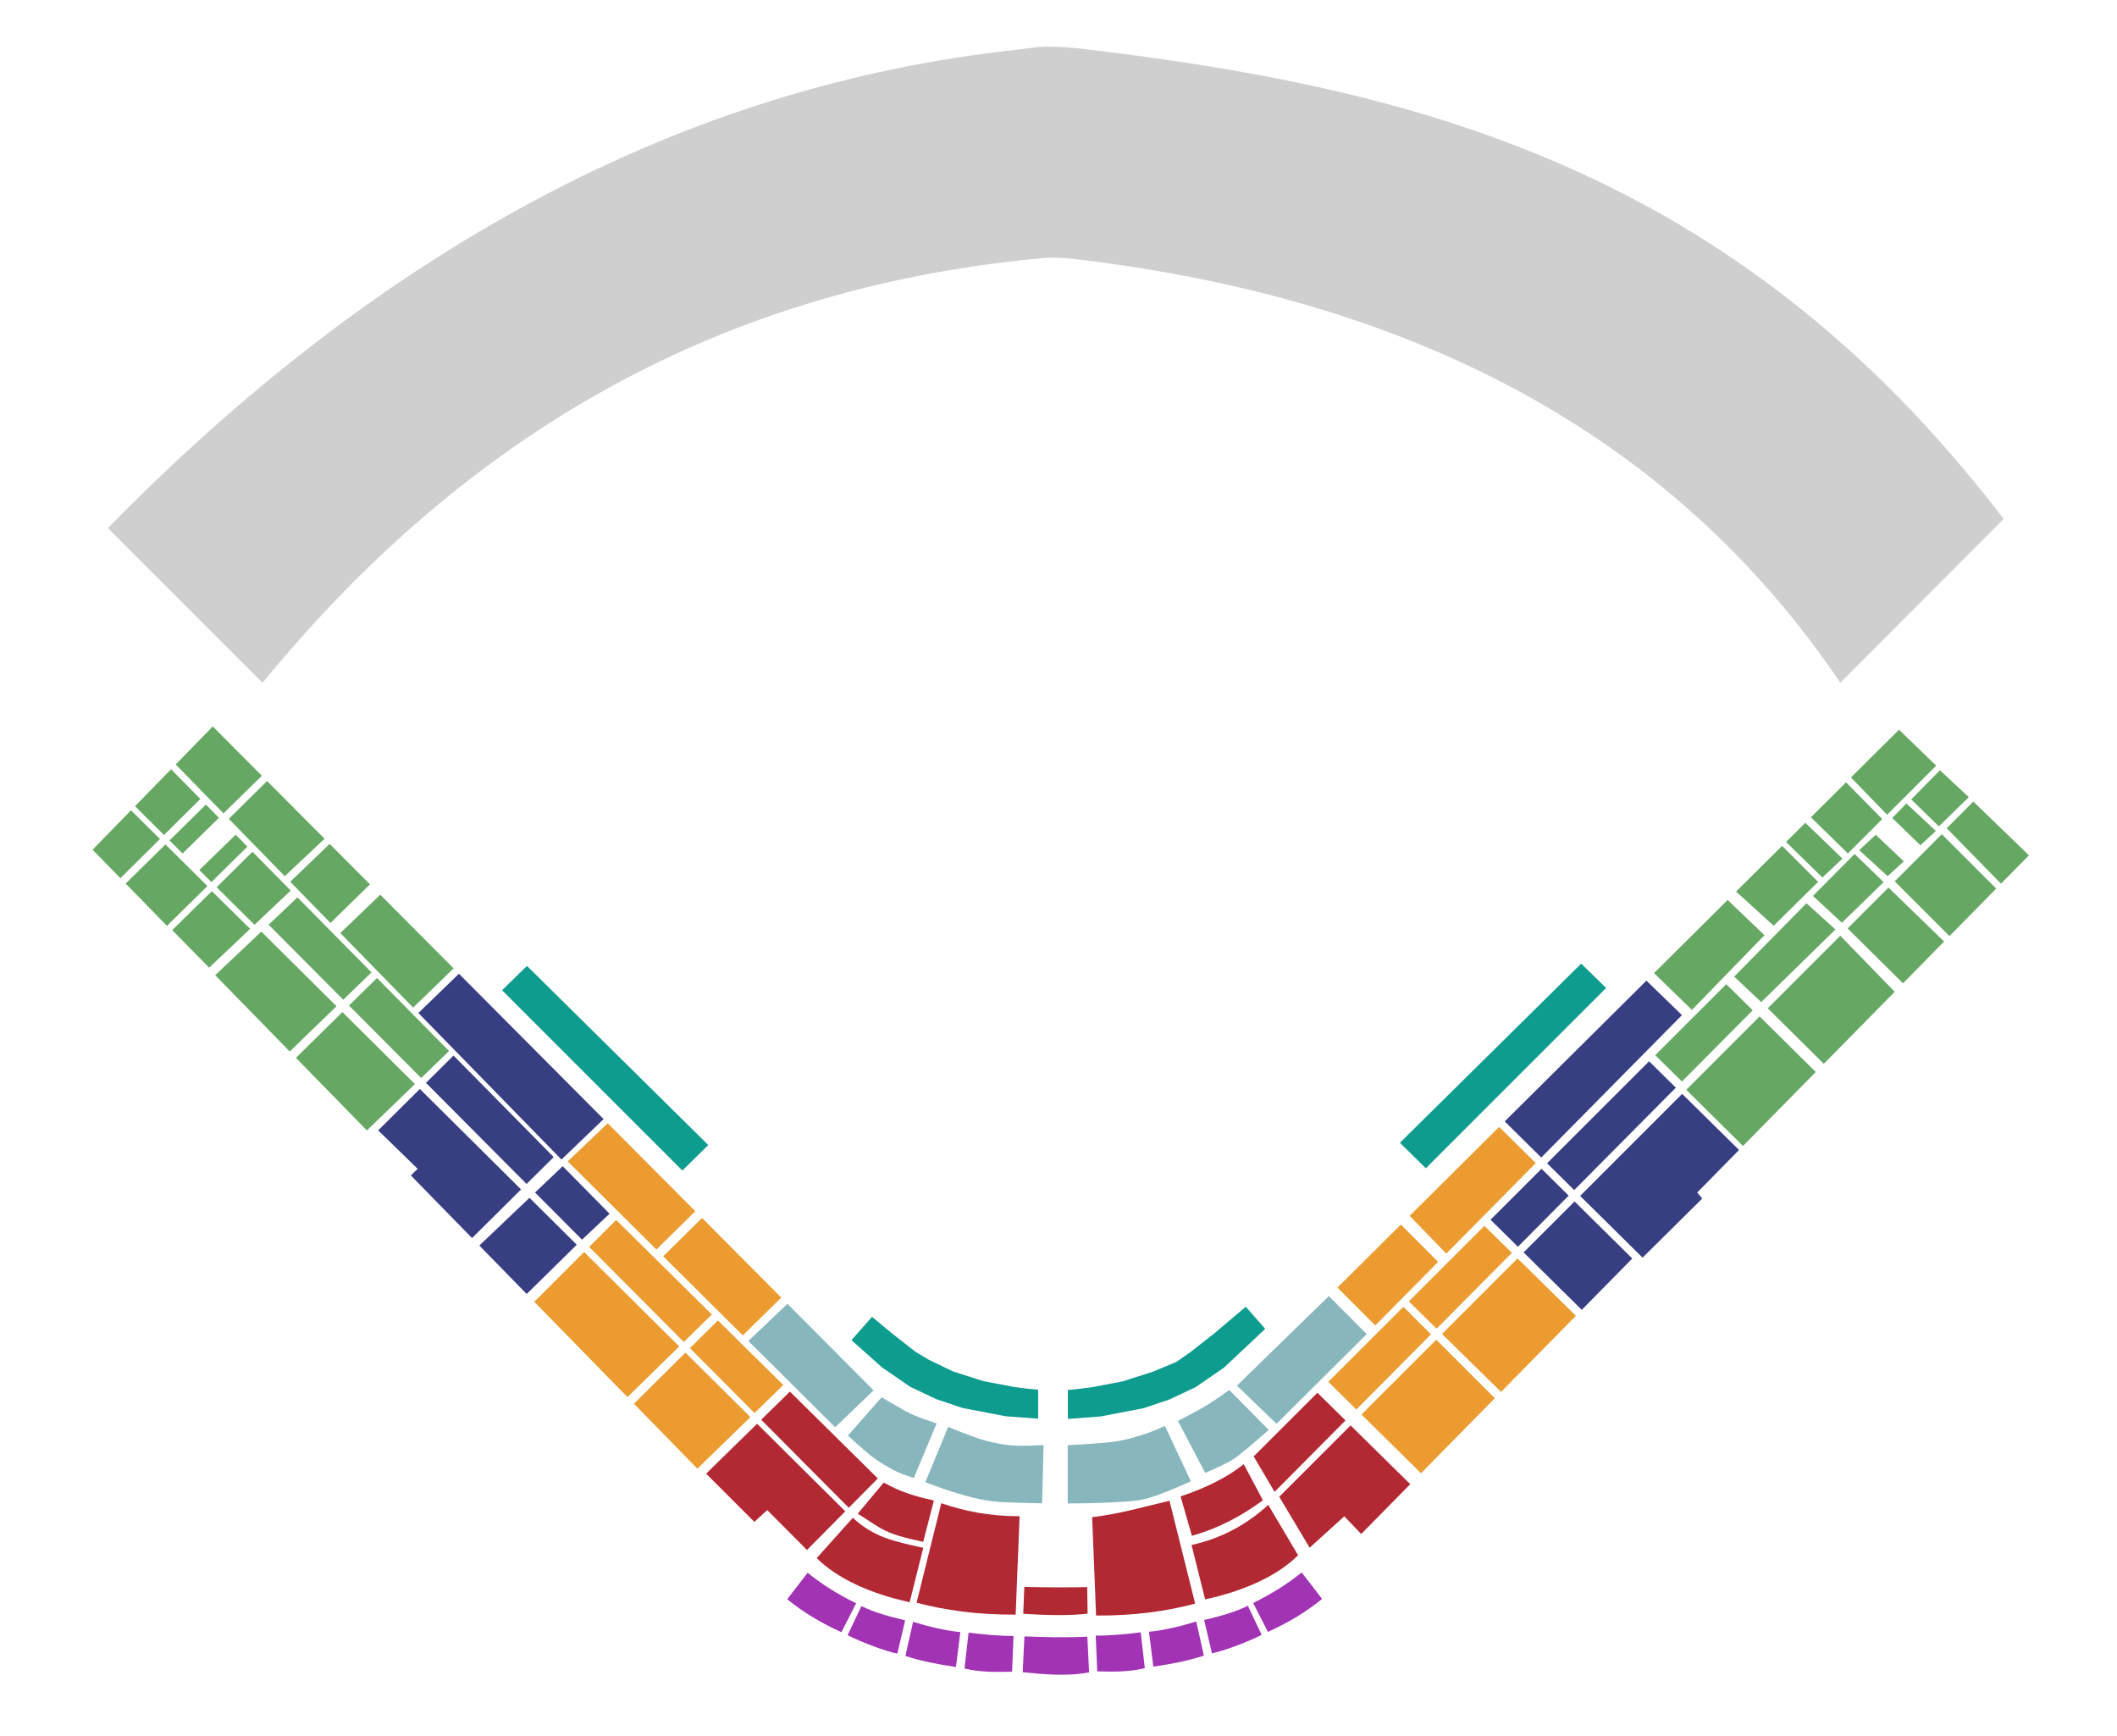 <?xml version="1.0" encoding="UTF-8" standalone="no"?>
<!-- Created with Inkscape (http://www.inkscape.org/) -->

<svg
   xmlns:dc="http://purl.org/dc/elements/1.1/"
   xmlns:cc="http://creativecommons.org/ns#"
   xmlns:rdf="http://www.w3.org/1999/02/22-rdf-syntax-ns#"
   xmlns:svg="http://www.w3.org/2000/svg"
   xmlns="http://www.w3.org/2000/svg"
   xmlns:sodipodi="http://sodipodi.sourceforge.net/DTD/sodipodi-0.dtd"
   xmlns:inkscape="http://www.inkscape.org/namespaces/inkscape"
   width="783.047"
   height="642"
   viewBox="0 0 783.047 642"
   id="svg4171"
   version="1.1"
   inkscape:version="0.91 r13725"
   sodipodi:docname="estadio_leones.svg">
  <defs
     id="defs4173" />
  <sodipodi:namedview
     id="base"
     pagecolor="#ffffff"
     bordercolor="#666666"
     borderopacity="1.0"
     inkscape:pageopacity="0.0"
     inkscape:pageshadow="2"
     inkscape:zoom="0.70710678"
     inkscape:cx="251.59815"
     inkscape:cy="251.69086"
     inkscape:document-units="px"
     inkscape:current-layer="layer2"
     showgrid="false"
     units="px"
     showguides="true"
     inkscape:guide-bbox="true"
     inkscape:snap-to-guides="true"
     inkscape:snap-grids="true"
     inkscape:window-width="1280"
     inkscape:window-height="971"
     inkscape:window-x="1272"
     inkscape:window-y="-8"
     inkscape:window-maximized="1"
     inkscape:snap-global="true"
     inkscape:snap-others="true">
    <inkscape:grid
       type="xygrid"
       id="grid4044" />
  </sodipodi:namedview>
  <g
     inkscape:groupmode="layer"
     id="layer2"
     inkscape:label="Capa 2"
     transform="translate(0,-58)"
     style="display:inline;opacity:1">
    <path
       style="opacity:0.945;fill:#5da35a;fill-opacity:1;fill-rule:nonzero;stroke:none;stroke-width:0;stroke-linecap:butt;stroke-linejoin:bevel;stroke-miterlimit:4;stroke-dasharray:none;stroke-opacity:1"
       d="m 720.047,364.348 20.105,20.505 10.322,-10.491 -20.558,-19.879 z"
       id="zc31"
       inkscape:connector-curvature="0"
       inkscape:label="#path4743" />
    <path
       style="opacity:0.945;fill:#5da35a;fill-opacity:1;fill-rule:nonzero;stroke:none;stroke-width:0;stroke-linecap:butt;stroke-linejoin:bevel;stroke-miterlimit:4;stroke-dasharray:none;stroke-opacity:1"
       d="m 700.825,383.979 20.257,20.257 17.284,-17.567 -20.117,-20.113 z"
       id="zc30"
       inkscape:connector-curvature="0"
       inkscape:label="#path4747" />
    <path
       style="opacity:0.945;fill:#5da35a;fill-opacity:1;fill-rule:nonzero;stroke:none;stroke-width:0;stroke-linecap:butt;stroke-linejoin:bevel;stroke-miterlimit:4;stroke-dasharray:none;stroke-opacity:1"
       d="M 683.401,401.402 703.899,421.7 719.097,406.253 698.522,386.282 Z"
       id="zc29"
       inkscape:connector-curvature="0"
       inkscape:label="#path4749" />
    <path
       style="opacity:0.945;fill:#5da35a;fill-opacity:1;fill-rule:nonzero;stroke:none;stroke-width:0;stroke-linecap:butt;stroke-linejoin:bevel;stroke-miterlimit:4;stroke-dasharray:none;stroke-opacity:1"
       d="m 653.86,430.941 20.741,20.537 26.219,-26.649 -20.123,-20.724 z"
       id="zc28"
       inkscape:connector-curvature="0"
       inkscape:label="#path4751" />
    <path
       style="opacity:0.945;fill:#5da35a;fill-opacity:1;fill-rule:nonzero;stroke:none;stroke-width:0;stroke-linecap:butt;stroke-linejoin:bevel;stroke-miterlimit:4;stroke-dasharray:none;stroke-opacity:1"
       d="m 623.718,461.081 20.989,20.781 26.914,-27.355 -20.765,-20.562 z"
       id="zc27"
       inkscape:connector-curvature="0"
       inkscape:label="#path4753" />
    <path
       style="opacity:0.945;fill:#5da35a;fill-opacity:1;fill-rule:nonzero;stroke:none;stroke-width:0;stroke-linecap:butt;stroke-linejoin:bevel;stroke-miterlimit:4;stroke-dasharray:none;stroke-opacity:1"
       d="m 684.638,345.565 13.379,13.776 18.156,-18.147 -13.75,-13.296 z"
       id="zc20"
       inkscape:connector-curvature="0"
       inkscape:label="#path4755" />
    <path
       style="opacity:0.945;fill:#5da35a;fill-opacity:1;fill-rule:nonzero;stroke:none;stroke-width:0;stroke-linecap:butt;stroke-linejoin:bevel;stroke-miterlimit:4;stroke-dasharray:none;stroke-opacity:1"
       d="m 717.57,342.907 -10.649,10.761 10.222,9.979 11.088,-10.794 z"
       id="zc26"
       inkscape:connector-curvature="0"
       sodipodi:nodetypes="ccccc"
       inkscape:label="#path4757" />
    <path
       style="opacity:0.945;fill:#5da35a;fill-opacity:1;fill-rule:nonzero;stroke:none;stroke-width:0;stroke-linecap:butt;stroke-linejoin:bevel;stroke-miterlimit:4;stroke-dasharray:none;stroke-opacity:1"
       d="m 699.92,360.543 10.414,10.114 5.708,-5.307 -10.893,-10.179 z"
       id="zc25"
       inkscape:connector-curvature="0"
       sodipodi:nodetypes="ccccc"
       inkscape:label="#path4759" />
    <path
       style="opacity:0.945;fill:#5da35a;fill-opacity:1;fill-rule:nonzero;stroke:none;stroke-width:0;stroke-linecap:butt;stroke-linejoin:bevel;stroke-miterlimit:4;stroke-dasharray:none;stroke-opacity:1"
       d="m 698.217,382.073 -10.514,-9.613 6.108,-5.708 10.379,9.835 z"
       id="zc24"
       inkscape:connector-curvature="0"
       sodipodi:nodetypes="ccccc"
       inkscape:label="#path4761" />
    <path
       style="opacity:0.945;fill:#5da35a;fill-opacity:1;fill-rule:nonzero;stroke:none;stroke-width:0;stroke-linecap:butt;stroke-linejoin:bevel;stroke-miterlimit:4;stroke-dasharray:none;stroke-opacity:1"
       d="m 669.821,360.284 13.676,13.377 12.717,-12.717 -13.383,-13.584 z"
       id="zc19"
       inkscape:connector-curvature="0"
       inkscape:label="#path4763" />
    <path
       style="opacity:0.945;fill:#5da35a;fill-opacity:1;fill-rule:nonzero;stroke:none;stroke-width:0;stroke-linecap:butt;stroke-linejoin:bevel;stroke-miterlimit:4;stroke-dasharray:none;stroke-opacity:1"
       d="m 660.627,369.417 13.458,13.157 7.41,-7.01 -13.734,-13.234 z"
       id="zc18"
       inkscape:connector-curvature="0"
       inkscape:label="#path4765" />
    <path
       style="opacity:0.945;fill:#5da35a;fill-opacity:1;fill-rule:nonzero;stroke:none;stroke-width:0;stroke-linecap:butt;stroke-linejoin:bevel;stroke-miterlimit:4;stroke-dasharray:none;stroke-opacity:1"
       d="m 681.295,399.296 -10.714,-9.914 15.421,-15.521 10.714,10.414 z"
       id="zc23"
       inkscape:connector-curvature="0"
       inkscape:label="#path4767" />
    <path
       style="opacity:0.945;fill:#5da35a;fill-opacity:1;fill-rule:nonzero;stroke:none;stroke-width:0;stroke-linecap:butt;stroke-linejoin:bevel;stroke-miterlimit:4;stroke-dasharray:none;stroke-opacity:1"
       d="m 642.141,387.78 13.92,12.617 16.422,-16.222 -13.312,-13.312 z"
       id="zc17"
       inkscape:connector-curvature="0"
       inkscape:label="#path4769" />
    <path
       style="opacity:0.945;fill:#5da35a;fill-opacity:1;fill-rule:nonzero;stroke:none;stroke-width:0;stroke-linecap:butt;stroke-linejoin:bevel;stroke-miterlimit:4;stroke-dasharray:none;stroke-opacity:1"
       d="m 651.455,428.637 -10.013,-9.413 26.736,-27.137 10.714,9.713 z"
       id="zc22"
       inkscape:connector-curvature="0"
       inkscape:label="#path4771" />
    <path
       style="opacity:0.945;fill:#5da35a;fill-opacity:1;fill-rule:nonzero;stroke:none;stroke-width:0;stroke-linecap:butt;stroke-linejoin:bevel;stroke-miterlimit:4;stroke-dasharray:none;stroke-opacity:1"
       d="m 652.656,403.903 -13.629,-13.03 -27.228,27.048 14.021,13.62 z"
       id="zc16"
       inkscape:connector-curvature="0"
       inkscape:label="#path4773" />
    <path
       style="opacity:0.945;fill:#2c337a;fill-opacity:1;fill-rule:nonzero;stroke:none;stroke-width:0;stroke-linecap:butt;stroke-linejoin:bevel;stroke-miterlimit:4;stroke-dasharray:none;stroke-opacity:1"
       d="m 584.461,500.335 37.739,-37.736 21.044,20.75 -15.539,15.793 0.054,-0.055 1.886,2.211 -22.079,21.869 z"
       id="zb10"
       inkscape:connector-curvature="0"
       inkscape:label="#path4811" />
    <path
       style="opacity:0.945;fill:#2c337a;fill-opacity:1;fill-rule:nonzero;stroke:none;stroke-width:0;stroke-linecap:butt;stroke-linejoin:bevel;stroke-miterlimit:4;stroke-dasharray:none;stroke-opacity:1"
       d="m 609.975,450.544 9.895,9.757 -37.598,37.87 -10.035,-9.917 z"
       id="zb8"
       inkscape:connector-curvature="0"
       inkscape:label="#path4813" />
    <path
       style="opacity:0.945;fill:#2c337a;fill-opacity:1;fill-rule:nonzero;stroke:none;stroke-width:0;stroke-linecap:butt;stroke-linejoin:bevel;stroke-miterlimit:4;stroke-dasharray:none;stroke-opacity:1"
       d="m 556.576,472.778 13.511,13.352 52.045,-52.666 -13.146,-12.747 z"
       id="zb6"
       inkscape:connector-curvature="0"
       inkscape:label="#path4815" />
    <path
       style="opacity:0.945;fill:#2c337a;fill-opacity:1;fill-rule:nonzero;stroke:none;stroke-width:0;stroke-linecap:butt;stroke-linejoin:bevel;stroke-miterlimit:4;stroke-dasharray:none;stroke-opacity:1"
       d="m 563.564,521.23 21.509,21.242 18.679,-18.985 -21.344,-21.099 z"
       id="zb9"
       inkscape:connector-curvature="0"
       inkscape:label="#path4817" />
    <path
       style="opacity:0.945;fill:#2c337a;fill-opacity:1;fill-rule:nonzero;stroke:none;stroke-width:0;stroke-linecap:butt;stroke-linejoin:bevel;stroke-miterlimit:4;stroke-dasharray:none;stroke-opacity:1"
       d="m 551.33,509.147 10.122,9.996 18.776,-18.912 -10.041,-9.926 z"
       id="zb7"
       inkscape:connector-curvature="0"
       inkscape:label="#path4819" />
    <path
       style="fill:#e99523;fill-opacity:1;fill-rule:evenodd;stroke:none;stroke-width:1px;stroke-linecap:butt;stroke-linejoin:miter;stroke-opacity:1;opacity:0.945"
       d="m 521.415,507.705 13.544,13.971 33.09,-33.485 -13.528,-13.373 z"
       id="za8"
       inkscape:connector-curvature="0"
       inkscape:label="#path4821" />
    <path
       style="fill:#e99523;fill-opacity:1;fill-rule:evenodd;stroke:none;stroke-width:1px;stroke-linecap:butt;stroke-linejoin:miter;stroke-opacity:1;opacity:0.945"
       d="m 549.059,511.416 10.152,9.983 -27.83,28.032 -10.277,-10.08 z"
       id="za10"
       inkscape:connector-curvature="0"
       inkscape:label="#path4823" />
    <path
       style="fill:#e99523;fill-opacity:1;fill-rule:evenodd;stroke:none;stroke-width:1px;stroke-linecap:butt;stroke-linejoin:miter;stroke-opacity:1;opacity:0.945"
       d="m 531.935,524.736 -23.228,23.506 -14.002,-14.003 23.444,-23.288 z"
       id="za7"
       inkscape:connector-curvature="0"
       inkscape:label="#path4825" />
    <path
       style="fill:#e99523;fill-opacity:1;fill-rule:evenodd;stroke:none;stroke-width:1px;stroke-linecap:butt;stroke-linejoin:miter;stroke-opacity:1;opacity:0.945"
       d="m 533.39,551.402 21.831,21.411 27.672,-28.125 -21.572,-21.214 z"
       id="za12"
       inkscape:connector-curvature="0"
       inkscape:label="#path4827" />
    <path
       style="fill:#e99523;fill-opacity:1;fill-rule:evenodd;stroke:none;stroke-width:1px;stroke-linecap:butt;stroke-linejoin:miter;stroke-opacity:1;opacity:0.945"
       d="m 491.331,569.103 10.367,10.226 27.586,-27.786 -10.186,-10.187 z"
       id="za9"
       inkscape:connector-curvature="0"
       inkscape:label="#path4829" />
    <path
       style="opacity:0.945;fill:#81b2b9;fill-opacity:1;fill-rule:nonzero;stroke:none;stroke-width:0;stroke-linecap:butt;stroke-linejoin:bevel;stroke-miterlimit:4;stroke-dasharray:none;stroke-opacity:1"
       d="m 472.172,584.628 33.368,-33.181 -14.01,-14.055 -34.016,33.115 z"
       id="ci6"
       inkscape:connector-curvature="0"
       sodipodi:nodetypes="ccccc"
       inkscape:label="#path4831" />
    <path
       style="fill:#e99523;fill-opacity:1;fill-rule:evenodd;stroke:none;stroke-width:1px;stroke-linecap:butt;stroke-linejoin:miter;stroke-opacity:1;opacity:0.945"
       d="m 531.266,553.525 21.639,21.641 -27.299,27.746 -22.014,-21.715 z"
       id="za11"
       inkscape:connector-curvature="0"
       inkscape:label="#path4833" />
    <path
       style="opacity:0.945;fill:#5da35a;fill-opacity:1;fill-rule:nonzero;stroke:none;stroke-width:0;stroke-linecap:butt;stroke-linejoin:bevel;stroke-miterlimit:4;stroke-dasharray:none;stroke-opacity:1"
       d="m 612.241,448.279 9.877,9.757 26.185,-26.374 -9.783,-9.642 z"
       id="zc21"
       inkscape:connector-curvature="0"
       inkscape:label="#path4835" />
    <path
       style="opacity:0.945;fill:#009688;fill-opacity:1;fill-rule:nonzero;stroke:none;stroke-width:0;stroke-linecap:butt;stroke-linejoin:bevel;stroke-miterlimit:4;stroke-dasharray:none;stroke-opacity:1"
       d="m 594.078,423.429 -66.683,66.682 -9.594,-9.435 67.065,-66.259 z"
       id="t4"
       inkscape:connector-curvature="0"
       inkscape:label="#path4837" />
    <path
       style="opacity:0.945;fill:#ad1d29;fill-opacity:1;fill-rule:nonzero;stroke:none;stroke-width:0;stroke-linecap:butt;stroke-linejoin:bevel;stroke-miterlimit:4;stroke-dasharray:none;stroke-opacity:1"
       d="m 487.294,573.138 10.391,10.234 -26.247,26.437 -7.713,-13.119 z"
       id="s10"
       inkscape:connector-curvature="0"
       inkscape:label="#path4839" />
    <path
       style="opacity:0.945;fill:#ad1d29;fill-opacity:1;fill-rule:nonzero;stroke:none;stroke-width:0;stroke-linecap:butt;stroke-linejoin:bevel;stroke-miterlimit:4;stroke-dasharray:none;stroke-opacity:1"
       d="m 521.629,606.955 -18.139,18.436 -6.252,-6.551 -12.816,11.613 -11.255,-18.832 26.398,-26.396 z"
       id="s11"
       inkscape:connector-curvature="0"
       inkscape:label="s11" />
    <path
       style="opacity:0.945;fill:#5da35a;fill-opacity:1;fill-rule:nonzero;stroke:none;stroke-width:0;stroke-linecap:butt;stroke-linejoin:bevel;stroke-miterlimit:4;stroke-dasharray:none;stroke-opacity:1"
       d="m 64.989,340.749 17.672,18.098 14.197,-13.917 -18.159,-18.243 z"
       id="zc1"
       inkscape:connector-curvature="0"
       inkscape:label="#path3404" />
    <path
       style="opacity:0.945;fill:#5da35a;fill-opacity:1;fill-rule:nonzero;stroke:none;stroke-width:0;stroke-linecap:butt;stroke-linejoin:bevel;stroke-miterlimit:4;stroke-dasharray:none;stroke-opacity:1"
       d="m 62.693,368.853 4.85,4.814 13.45,-13.185 -4.824,-4.89 z"
       id="zc6"
       inkscape:connector-curvature="0"
       inkscape:label="#path3406" />
    <path
       style="fill:#5da35a;fill-opacity:1;fill-rule:evenodd;stroke:none;stroke-width:1px;stroke-linecap:butt;stroke-linejoin:miter;stroke-opacity:1;opacity:0.945"
       d="m 49.936,356.189 10.726,10.648 13.448,-13.33 -10.843,-10.991 z"
       id="zc5"
       inkscape:connector-curvature="0"
       inkscape:label="#path3408" />
    <path
       style="opacity:0.945;fill:#5da35a;fill-opacity:1;fill-rule:nonzero;stroke:none;stroke-width:0;stroke-linecap:butt;stroke-linejoin:bevel;stroke-miterlimit:4;stroke-dasharray:none;stroke-opacity:1"
       d="m 98.8,346.881 21.258,21.356 -14.723,13.83 -20.71,-21.209 z"
       id="zc2"
       inkscape:connector-curvature="0"
       inkscape:label="#path3410" />
    <path
       style="opacity:0.945;fill:#5da35a;fill-opacity:1;fill-rule:nonzero;stroke:none;stroke-width:0;stroke-linecap:butt;stroke-linejoin:bevel;stroke-miterlimit:4;stroke-dasharray:none;stroke-opacity:1"
       d="m 48.452,357.71 10.712,10.612 -14.629,14.501 -10.295,-10.535 z"
       id="zc11"
       inkscape:connector-curvature="0"
       inkscape:label="#path3412" />
    <path
       style="opacity:0.945;fill:#5da35a;fill-opacity:1;fill-rule:nonzero;stroke:none;stroke-width:0;stroke-linecap:butt;stroke-linejoin:bevel;stroke-miterlimit:4;stroke-dasharray:none;stroke-opacity:1"
       d="m 46.478,384.81 15.283,15.639 14.963,-14.732 -15.532,-15.387 z"
       id="zc12"
       inkscape:connector-curvature="0"
       inkscape:label="#path3414" />
    <path
       style="opacity:0.945;fill:#5da35a;fill-opacity:1;fill-rule:nonzero;stroke:none;stroke-width:0;stroke-linecap:butt;stroke-linejoin:bevel;stroke-miterlimit:4;stroke-dasharray:none;stroke-opacity:1"
       d="m 80.128,386.16 13.257,-13.116 14.154,14.346 -13.411,12.667 z"
       id="zc8"
       inkscape:connector-curvature="0"
       inkscape:label="#path3416" />
    <path
       style="opacity:0.945;fill:#5da35a;fill-opacity:1;fill-rule:nonzero;stroke:none;stroke-width:0;stroke-linecap:butt;stroke-linejoin:bevel;stroke-miterlimit:4;stroke-dasharray:none;stroke-opacity:1"
       d="m 91.518,371.151 -13.309,13.104 -4.477,-4.444 13.429,-13.076 z"
       id="zc7"
       inkscape:connector-curvature="0"
       inkscape:label="#path3418" />
    <path
       style="opacity:0.945;fill:#5da35a;fill-opacity:1;fill-rule:nonzero;stroke:none;stroke-width:0;stroke-linecap:butt;stroke-linejoin:bevel;stroke-miterlimit:4;stroke-dasharray:none;stroke-opacity:1"
       d="m 78.36,387.624 -14.671,14.403 13.677,13.889 15.164,-14.362 z"
       id="zc13"
       inkscape:connector-curvature="0"
       inkscape:label="#path3420" />
    <path
       style="opacity:0.945;fill:#5da35a;fill-opacity:1;fill-rule:nonzero;stroke:none;stroke-width:0;stroke-linecap:butt;stroke-linejoin:bevel;stroke-miterlimit:4;stroke-dasharray:none;stroke-opacity:1"
       d="m 122.247,399.387 14.595,-14.289 -14.906,-14.975 -14.58,14.013 z"
       id="zc3"
       inkscape:connector-curvature="0"
       inkscape:label="#path3450" />
    <path
       style="opacity:0.945;fill:#5da35a;fill-opacity:1;fill-rule:nonzero;stroke:none;stroke-width:0;stroke-linecap:butt;stroke-linejoin:bevel;stroke-miterlimit:4;stroke-dasharray:none;stroke-opacity:1"
       d="m 125.881,403.11 14.775,-14.179 27.127,27.253 -14.975,14.502 z"
       id="zc4"
       inkscape:connector-curvature="0"
       inkscape:label="#path3452" />
    <path
       style="opacity:0.945;fill:#5da35a;fill-opacity:1;fill-rule:nonzero;stroke:none;stroke-width:0;stroke-linecap:butt;stroke-linejoin:bevel;stroke-miterlimit:4;stroke-dasharray:none;stroke-opacity:1"
       d="M 99.349,400.022 126.964,427.772 137.411,417.669 110.031,389.917 Z"
       id="zc9"
       inkscape:connector-curvature="0"
       inkscape:label="#path3454" />
    <path
       style="opacity:0.945;fill:#5da35a;fill-opacity:1;fill-rule:nonzero;stroke:none;stroke-width:0;stroke-linecap:butt;stroke-linejoin:bevel;stroke-miterlimit:4;stroke-dasharray:none;stroke-opacity:1"
       d="M 79.599,418.704 107.168,446.917 124.473,430.181 96.657,402.568 Z"
       id="zc14"
       inkscape:connector-curvature="0"
       inkscape:label="#path3456" />
    <path
       style="opacity:0.945;fill:#5da35a;fill-opacity:1;fill-rule:nonzero;stroke:none;stroke-width:0;stroke-linecap:butt;stroke-linejoin:bevel;stroke-miterlimit:4;stroke-dasharray:none;stroke-opacity:1"
       d="m 129.103,429.923 26.678,26.809 10.322,-9.979 -26.654,-27.018 z"
       id="zc10"
       inkscape:connector-curvature="0" />
    <path
       style="opacity:0.945;fill:#5da35a;fill-opacity:1;fill-rule:nonzero;stroke:none;stroke-width:0;stroke-linecap:butt;stroke-linejoin:bevel;stroke-miterlimit:4;stroke-dasharray:none;stroke-opacity:1"
       d="m 109.462,449.265 26.253,26.866 17.755,-17.165 -26.822,-26.626 z"
       id="zc15"
       inkscape:connector-curvature="0"
       inkscape:label="#path3460" />
    <path
       style="opacity:0.945;fill:#2c337a;fill-opacity:1;fill-rule:nonzero;stroke:none;stroke-width:0;stroke-linecap:butt;stroke-linejoin:bevel;stroke-miterlimit:4;stroke-dasharray:none;stroke-opacity:1"
       d="m 155.299,460.782 37.433,37.159 -18.133,17.981 -22.638,-23.167 2.528,-2.434 -14.607,-14.228 z"
       id="zb3"
       inkscape:connector-curvature="0"
       inkscape:label="#path3462" />
    <path
       style="opacity:0.945;fill:#2c337a;fill-opacity:1;fill-rule:nonzero;stroke:none;stroke-width:0;stroke-linecap:butt;stroke-linejoin:bevel;stroke-miterlimit:4;stroke-dasharray:none;stroke-opacity:1"
       d="m 167.748,448.42 37.051,37.556 -10.025,9.941 -37.205,-37.388 z"
       id="zb2"
       inkscape:connector-curvature="0"
       inkscape:label="#path3464" />
    <path
       style="opacity:0.945;fill:#2c337a;fill-opacity:1;fill-rule:nonzero;stroke:none;stroke-width:0;stroke-linecap:butt;stroke-linejoin:bevel;stroke-miterlimit:4;stroke-dasharray:none;stroke-opacity:1"
       d="m 169.754,418.164 53.505,53.753 -15.581,14.962 -52.926,-54.202 z"
       id="zb1"
       inkscape:connector-curvature="0"
       inkscape:label="#path3466" />
    <path
       style="opacity:0.945;fill:#2c337a;fill-opacity:1;fill-rule:nonzero;stroke:none;stroke-width:0;stroke-linecap:butt;stroke-linejoin:bevel;stroke-miterlimit:4;stroke-dasharray:none;stroke-opacity:1"
       d="m 197.911,499.069 17.374,17.459 10.174,-9.611 -17.333,-17.569 z"
       id="zb4"
       inkscape:connector-curvature="0"
       inkscape:label="#path3468" />
    <path
       style="fill:#2c337a;fill-opacity:1;fill-rule:evenodd;stroke:none;stroke-width:1px;stroke-linecap:butt;stroke-linejoin:miter;stroke-opacity:1;opacity:0.945"
       d="m 213.337,518.396 -18.521,18.215 -17.517,-17.926 18.548,-17.651 z"
       id="zb5"
       inkscape:connector-curvature="0"
       inkscape:label="#path3488" />
    <path
       style="fill:#e99523;fill-opacity:1;fill-rule:evenodd;stroke:none;stroke-width:1px;stroke-linecap:butt;stroke-linejoin:miter;stroke-opacity:1;opacity:0.945"
       d="m 217.939,519.196 34.988,35.16 10.382,-10.156 -35.404,-34.97 z"
       id="za3"
       inkscape:connector-curvature="0"
       inkscape:label="#path3490" />
    <path
       style="opacity:0.945;fill:#e99523;fill-opacity:1;fill-rule:nonzero;stroke:none;stroke-width:0;stroke-linecap:butt;stroke-linejoin:bevel;stroke-miterlimit:4;stroke-dasharray:none;stroke-opacity:1"
       d="m 197.636,539.497 34.445,35.249 19.151,-18.733 -35.184,-34.927 z"
       id="za5"
       inkscape:connector-curvature="0"
       inkscape:label="#path3492" />
    <path
       style="fill:#e99523;fill-opacity:1;fill-rule:evenodd;stroke:none;stroke-width:1px;stroke-linecap:butt;stroke-linejoin:miter;stroke-opacity:1;opacity:0.945"
       d="m 279.085,580.642 10.632,-10.358 -24.178,-23.882 -10.333,10.243 z"
       id="za4"
       inkscape:connector-curvature="0"
       inkscape:label="#path3494" />
    <path
       style="opacity:0.945;fill:#e99523;fill-opacity:1;fill-rule:nonzero;stroke:none;stroke-width:0;stroke-linecap:butt;stroke-linejoin:bevel;stroke-miterlimit:4;stroke-dasharray:none;stroke-opacity:1"
       d="m 257.957,601.226 -23.483,-24.031 19.061,-18.895 24.013,23.838 z"
       id="za6"
       inkscape:connector-curvature="0"
       inkscape:label="#path3496" />
    <path
       style="fill:#e99523;fill-opacity:1;fill-rule:evenodd;stroke:none;stroke-width:1px;stroke-linecap:butt;stroke-linejoin:miter;stroke-opacity:1;opacity:0.945"
       d="m 288.982,537.945 -14.243,13.973 -29.428,-29.254 14.363,-14.163 z"
       id="za2"
       inkscape:connector-curvature="0"
       inkscape:label="#path3498" />
    <path
       style="fill:#e99523;fill-opacity:1;fill-rule:evenodd;stroke:none;stroke-width:1px;stroke-linecap:butt;stroke-linejoin:miter;stroke-opacity:1;opacity:0.945"
       d="m 210.002,487.563 32.8,32.607 14.376,-14.177 -32.37,-32.52 z"
       id="za1"
       inkscape:connector-curvature="0"
       inkscape:label="#path3500" />
    <path
       style="fill:#81b2b9;fill-opacity:1;fill-rule:evenodd;stroke:none;stroke-width:1px;stroke-linecap:butt;stroke-linejoin:miter;stroke-opacity:1;opacity:0.945"
       d="m 291.267,540.241 -14.45,13.743 32.099,31.91 14.211,-13.645 z"
       id="ci1"
       inkscape:connector-curvature="0"
       inkscape:label="#path3502" />
    <path
       style="opacity:0.945;fill:#ad1d29;fill-opacity:1;fill-rule:nonzero;stroke:none;stroke-width:0;stroke-linecap:butt;stroke-linejoin:bevel;stroke-miterlimit:4;stroke-dasharray:none;stroke-opacity:1"
       d="m 281.554,583.124 32.399,32.559 10.743,-10.847 -32.518,-32.12 z"
       id="s1"
       inkscape:connector-curvature="0"
       inkscape:label="#path3512" />
    <path
       style="opacity:0.945;fill:#ad1d29;fill-opacity:1;fill-rule:nonzero;stroke:none;stroke-width:0;stroke-linecap:butt;stroke-linejoin:bevel;stroke-miterlimit:4;stroke-dasharray:none;stroke-opacity:1"
       d="m 261.193,603.071 17.821,17.824 4.781,-4.358 14.689,14.764 14.174,-14.31 -32.62,-32.381 z"
       id="s3"
       inkscape:connector-curvature="0"
       inkscape:label="#path3514" />
    <path
       style="opacity:0.945;fill:#009688;fill-opacity:1;fill-rule:nonzero;stroke:none;stroke-width:0;stroke-linecap:butt;stroke-linejoin:bevel;stroke-miterlimit:4;stroke-dasharray:none;stroke-opacity:1"
       d="m 185.711,424.268 66.683,66.682 9.594,-9.435 -67.065,-66.259 z"
       id="t1"
       inkscape:connector-curvature="0"
       inkscape:label="#path4837-4" />
    <path
       style="opacity:0.945;fill:#ad1d29;fill-opacity:1;fill-rule:nonzero;stroke:none;stroke-width:0;stroke-linecap:butt;stroke-linejoin:bevel;stroke-miterlimit:4;stroke-dasharray:none;stroke-opacity:1"
       d="m 445.762,649.571 c 14.762,-3.188 26.974,-8.916 34.389,-16.314 l -11.037,-18.649 c -7.865,7.181 -17.153,12.37 -28.383,14.84 z"
       id="s9"
       inkscape:connector-curvature="0"
       sodipodi:nodetypes="ccccc"
       inkscape:label="#path3545" />
    <path
       style="opacity:0.945;fill:#ad1d29;fill-opacity:1;fill-rule:nonzero;stroke:none;stroke-width:0;stroke-linecap:butt;stroke-linejoin:bevel;stroke-miterlimit:4;stroke-dasharray:none;stroke-opacity:1"
       d="m 436.677,611.475 4.181,14.567 c 10.264,-2.873 18.696,-7.577 26.274,-13.135 l -7.089,-13.345 c -6.053,4.773 -13.481,8.608 -23.367,11.913 z"
       id="s8"
       inkscape:connector-curvature="0"
       sodipodi:nodetypes="ccccc"
       inkscape:label="#path3547" />
    <path
       style="fill:#009688;fill-opacity:1;fill-rule:evenodd;stroke:none;stroke-width:1px;stroke-linecap:butt;stroke-linejoin:miter;stroke-opacity:1;opacity:0.945"
       d="m 322.561,545.058 -7.62,8.614 11.302,10.08 10.479,7.222 9.676,4.56 9.583,3.229 11.046,2.124 4.894,0.949 12.076,0.892 0,-10.695 -4.791,-0.493 -4.114,-0.545 -11.321,-2.146 -11.188,-3.57 -9.063,-4.361 -4.956,-2.974 -8.497,-6.656 z"
       id="t2"
       inkscape:connector-curvature="0"
       inkscape:label="#path3549" />
    <path
       style="opacity:0.945;fill:#009688;fill-opacity:1;fill-rule:nonzero;stroke:none;stroke-width:0;stroke-linecap:butt;stroke-linejoin:bevel;stroke-miterlimit:4;stroke-dasharray:none;stroke-opacity:1"
       d="m 460.802,541.322 7.195,8.189 -15.267,14.328 -10.479,7.222 -9.676,4.56 -9.583,3.229 -11.046,2.124 -4.894,0.949 -12.076,0.892 0,-10.695 4.791,-0.493 4.114,-0.545 11.321,-2.146 11.188,-3.57 8.78,-3.653 5.24,-3.682 8.497,-6.656 z"
       id="t3"
       inkscape:connector-curvature="0"
       sodipodi:nodetypes="cccccccccccccccccc"
       inkscape:label="#path3549-7" />
    <path
       style="opacity:0.945;fill:#81b2b9;fill-opacity:1;fill-rule:nonzero;stroke:none;stroke-width:0;stroke-linecap:butt;stroke-linejoin:bevel;stroke-miterlimit:4;stroke-dasharray:none;stroke-opacity:1"
       d="m 313.639,588.959 c 0,0 6.342,5.98 9.876,8.509 2.658,1.902 5.502,3.561 8.453,4.966 1.939,0.923 6.034,2.253 6.034,2.253 l 8.454,-20.216 c 0,0 -7.855,-2.466 -11.292,-4.4 -3.048,-1.715 -9.056,-5.237 -9.056,-5.237 z"
       id="ci2"
       inkscape:connector-curvature="0"
       sodipodi:nodetypes="caaccscc"
       inkscape:label="#path3582" />
    <path
       style="opacity:0.945;fill:#81b2b9;fill-opacity:1;fill-rule:nonzero;stroke:none;stroke-width:0;stroke-linecap:butt;stroke-linejoin:bevel;stroke-miterlimit:4;stroke-dasharray:none;stroke-opacity:1"
       d="m 350.73,585.756 c 0,0 8.94,3.769 13.606,5.044 3.331,0.911 6.754,1.554 10.196,1.841 3.811,0.318 11.471,-0.142 11.471,-0.142 l -0.536,21.532 c 0,0 -9.572,-0.157 -14.617,-0.431 -2.791,-0.152 -5.577,-0.516 -8.318,-1.065 -3.756,-0.752 -7.428,-1.893 -11.083,-3.042 -3.1,-0.975 -9.188,-3.263 -9.188,-3.263 z"
       id="ci3"
       inkscape:connector-curvature="0"
       sodipodi:nodetypes="cssccsascc"
       inkscape:label="#path3584" />
    <path
       style="opacity:0.945;fill:#81b2b9;fill-opacity:1;fill-rule:nonzero;stroke:none;stroke-width:0;stroke-linecap:butt;stroke-linejoin:bevel;stroke-miterlimit:4;stroke-dasharray:none;stroke-opacity:1"
       d="m 394.924,592.543 c 0,0 11.388,-0.531 17.01,-1.283 3.988,-0.533 7.889,-1.661 11.716,-2.904 2.478,-0.805 7.244,-2.937 7.244,-2.937 l 9.585,20.458 c 0,0 -10.892,5.079 -16.693,6.488 -4.056,0.986 -8.287,1.053 -12.452,1.325 -5.46,0.357 -16.409,0.401 -16.409,0.401 z"
       id="ci4"
       inkscape:connector-curvature="0"
       sodipodi:nodetypes="cssccaacc"
       inkscape:label="#path3586" />
    <path
       style="opacity:0.945;fill:#81b2b9;fill-opacity:1;fill-rule:nonzero;stroke:none;stroke-width:0;stroke-linecap:butt;stroke-linejoin:bevel;stroke-miterlimit:4;stroke-dasharray:none;stroke-opacity:1"
       d="m 454.684,572.107 14.597,14.776 c 0,0 -5.912,5.213 -8.983,7.682 -1.467,1.18 -2.899,2.425 -4.506,3.405 -3.158,1.925 -10,4.807 -10,4.807 l -10.089,-19.198 c 0,0 7.695,-3.969 11.377,-6.237 2.619,-1.614 7.603,-5.234 7.603,-5.234 z"
       id="ci5"
       inkscape:connector-curvature="0"
       sodipodi:nodetypes="ccssccsc"
       inkscape:label="#path3588" />
    <path
       style="opacity:0.945;fill:#ad1d29;fill-opacity:1;fill-rule:nonzero;stroke:none;stroke-width:0;stroke-linecap:butt;stroke-linejoin:bevel;stroke-miterlimit:4;stroke-dasharray:none;stroke-opacity:1"
       d="m 403.971,619.163 c 10.156,-1.193 19.4,-3.928 28.608,-6.069 l 9.495,38.048 c -10.477,2.773 -22.368,4.486 -36.649,4.406 z"
       id="s7"
       inkscape:connector-curvature="0"
       sodipodi:nodetypes="ccccc"
       inkscape:label="#path3592" />
    <path
       style="opacity:0.945;fill:#ad1d29;fill-opacity:1;fill-rule:nonzero;stroke:none;stroke-width:0;stroke-linecap:butt;stroke-linejoin:bevel;stroke-miterlimit:4;stroke-dasharray:none;stroke-opacity:1"
       d="m 378.484,654.906 c 8.897,0.535 16.926,0.744 23.804,-0.068 l -0.142,-9.806 c -7.264,0.139 -14.994,0.123 -23.268,-0.074 z"
       id="s6"
       inkscape:connector-curvature="0"
       sodipodi:nodetypes="ccccc"
       inkscape:label="#path3594" />
    <path
       style="fill:#cccccc;fill-rule:evenodd;stroke:none;stroke-width:1px;stroke-linecap:butt;stroke-linejoin:miter;stroke-opacity:1;opacity:0.945"
       d="M 97.116,310.542 C 168.745,223.166 260.668,165.103 384.798,153.564 c 1.904,-0.177 3.721,-0.262 5.584,-0.246 2.039,0.018 4.227,0.158 6.104,0.375 125.484,14.516 221.869,64.528 284.23,156.849 l 60.386,-60.612 C 641.077,118.875 521.182,90.508 400.877,76.1 397.43,75.687 390.819,75.129 385.782,75.281 c -3.073,0.093 -4.398,0.544 -9.163,1.054 C 252.372,89.615 140.402,150.637 39.905,253.33 Z"
       id="grada"
       inkscape:connector-curvature="0"
       sodipodi:nodetypes="csasccsascc"
       inkscape:label="#path4042" />
    <path
       style="display:inline;fill:#ad1d29;fill-opacity:1;fill-rule:evenodd;stroke:none;stroke-width:1px;stroke-linecap:butt;stroke-linejoin:miter;stroke-opacity:1;opacity:0.945"
       d="m 377.131,618.819 c -11.613,-0.027 -20.624,-1.985 -28.965,-4.819 l -9.138,36.798 c 10.477,2.773 22.368,4.486 36.649,4.406 z"
       id="s5"
       inkscape:connector-curvature="0"
       sodipodi:nodetypes="ccccc"
       inkscape:label="#path3592-9" />
    <path
       style="opacity:0.945;fill:#ad1d29;fill-opacity:1;fill-rule:nonzero;stroke:none;stroke-width:0;stroke-linecap:butt;stroke-linejoin:bevel;stroke-miterlimit:4;stroke-dasharray:none;stroke-opacity:1"
       d="m 336.474,650.614 c -14.762,-3.188 -26.974,-8.916 -34.389,-16.314 l 13.358,-14.899 c 7.865,7.181 14.831,8.62 26.062,11.09 z"
       id="s4"
       inkscape:connector-curvature="0"
       sodipodi:nodetypes="ccccc"
       inkscape:label="#path3545-2" />
    <path
       style="opacity:0.945;fill:#ad1d29;fill-opacity:1;fill-rule:nonzero;stroke:none;stroke-width:0;stroke-linecap:butt;stroke-linejoin:bevel;stroke-miterlimit:4;stroke-dasharray:none;stroke-opacity:1"
       d="m 341.474,628.292 c -14.762,-3.188 -14.652,-4.452 -24.211,-10.421 l 9.608,-11.506 c 3.464,1.863 8.066,4.413 18.562,6.625 z"
       id="s2"
       inkscape:connector-curvature="0"
       sodipodi:nodetypes="ccccc"
       inkscape:label="#path3545-9" />
    <path
       style="fill:#9c27b0;fill-opacity:1;fill-rule:evenodd;stroke:none;stroke-width:1px;stroke-linecap:butt;stroke-linejoin:miter;stroke-opacity:1;opacity:0.945"
       d="m 298.734,639.709 c 5.249,4.275 10.719,7.697 17.93,11.318 l -5.427,10.674 c -7.716,-3.462 -14.364,-7.546 -20.06,-12.186 z"
       id="p1"
       inkscape:connector-curvature="0"
       sodipodi:nodetypes="ccccc"
       inkscape:label="#path4706" />
    <path
       style="opacity:0.945;fill:#9c27b0;fill-opacity:1;fill-rule:nonzero;stroke:none;stroke-width:0;stroke-linecap:butt;stroke-linejoin:bevel;stroke-miterlimit:4;stroke-dasharray:none;stroke-opacity:1"
       d="m 334.802,657.317 c -5.946,-1.429 -11.231,-2.839 -16.175,-5.265 l -5.1,10.762 c 5.137,2.652 14.629,6.152 18.388,6.801 z"
       id="p2"
       inkscape:connector-curvature="0"
       sodipodi:nodetypes="ccccc"
       inkscape:label="#path4708" />
    <path
       style="opacity:0.945;fill:#9c27b0;fill-opacity:1;fill-rule:nonzero;stroke:none;stroke-width:0;stroke-linecap:butt;stroke-linejoin:bevel;stroke-miterlimit:4;stroke-dasharray:none;stroke-opacity:1"
       d="m 337.734,657.867 c 5.757,1.766 11.56,3.206 17.484,3.799 l -1.623,12.911 c -6.826,-0.993 -13.213,-2.259 -18.695,-4.091 z"
       id="p3"
       inkscape:connector-curvature="0"
       sodipodi:nodetypes="ccccc"
       inkscape:label="#path4710" />
    <path
       style="opacity:0.945;fill:#9c27b0;fill-opacity:1;fill-rule:nonzero;stroke:none;stroke-width:0;stroke-linecap:butt;stroke-linejoin:bevel;stroke-miterlimit:4;stroke-dasharray:none;stroke-opacity:1"
       d="m 358.268,661.858 c 4.596,0.627 11.925,1.294 16.64,1.239 l -0.562,13.221 c -5.847,0.132 -11.789,0.253 -17.594,-1.192 z"
       id="p4"
       inkscape:connector-curvature="0"
       sodipodi:nodetypes="ccccc"
       inkscape:label="#path4712" />
    <path
       style="opacity:0.945;fill:#9c27b0;fill-opacity:1;fill-rule:nonzero;stroke:none;stroke-width:0;stroke-linecap:butt;stroke-linejoin:bevel;stroke-miterlimit:4;stroke-dasharray:none;stroke-opacity:1"
       d="m 481.468,639.591 c -5.249,4.275 -10.719,7.697 -17.93,11.318 l 5.427,10.674 c 7.716,-3.462 14.364,-7.546 20.06,-12.186 z"
       id="p9"
       inkscape:connector-curvature="0"
       sodipodi:nodetypes="ccccc"
       inkscape:label="#path4706-6" />
    <path
       style="opacity:0.945;fill:#9c27b0;fill-opacity:1;fill-rule:nonzero;stroke:none;stroke-width:0;stroke-linecap:butt;stroke-linejoin:bevel;stroke-miterlimit:4;stroke-dasharray:none;stroke-opacity:1"
       d="m 445.4,657.198 c 5.946,-1.429 11.231,-2.839 16.175,-5.265 l 5.1,10.762 c -5.137,2.652 -14.629,6.152 -18.388,6.801 z"
       id="p8"
       inkscape:connector-curvature="0"
       sodipodi:nodetypes="ccccc"
       inkscape:label="#path4708-6" />
    <path
       style="opacity:0.945;fill:#9c27b0;fill-opacity:1;fill-rule:nonzero;stroke:none;stroke-width:0;stroke-linecap:butt;stroke-linejoin:bevel;stroke-miterlimit:4;stroke-dasharray:none;stroke-opacity:1"
       d="m 442.468,657.748 c -5.757,1.766 -11.56,3.206 -17.484,3.799 l 1.623,12.911 c 6.826,-0.993 13.213,-2.259 18.695,-4.091 z"
       id="p7"
       inkscape:connector-curvature="0"
       sodipodi:nodetypes="ccccc"
       inkscape:label="#path4710-7" />
    <path
       style="opacity:0.945;fill:#9c27b0;fill-opacity:1;fill-rule:nonzero;stroke:none;stroke-width:0;stroke-linecap:butt;stroke-linejoin:bevel;stroke-miterlimit:4;stroke-dasharray:none;stroke-opacity:1"
       d="m 421.934,661.739 c -4.596,0.627 -11.925,1.294 -16.64,1.239 l 0.562,13.221 c 5.847,0.132 11.789,0.253 17.594,-1.192 z"
       id="p6"
       inkscape:connector-curvature="0"
       sodipodi:nodetypes="ccccc"
       inkscape:label="#path4712-4" />
    <path
       style="opacity:0.945;fill:#9c27b0;fill-opacity:1;fill-rule:nonzero;stroke:none;stroke-width:0;stroke-linecap:butt;stroke-linejoin:bevel;stroke-miterlimit:4;stroke-dasharray:none;stroke-opacity:1"
       d="m 378.276,676.498 c 7.935,0.828 16.627,1.586 24.562,0.072 l -0.647,-13.206 c -7.756,0.368 -15.512,0.2 -23.268,-0.1 z"
       id="p5"
       inkscape:connector-curvature="0"
       sodipodi:nodetypes="ccccc"
       inkscape:label="#path3594-8" />
  </g>
</svg>
